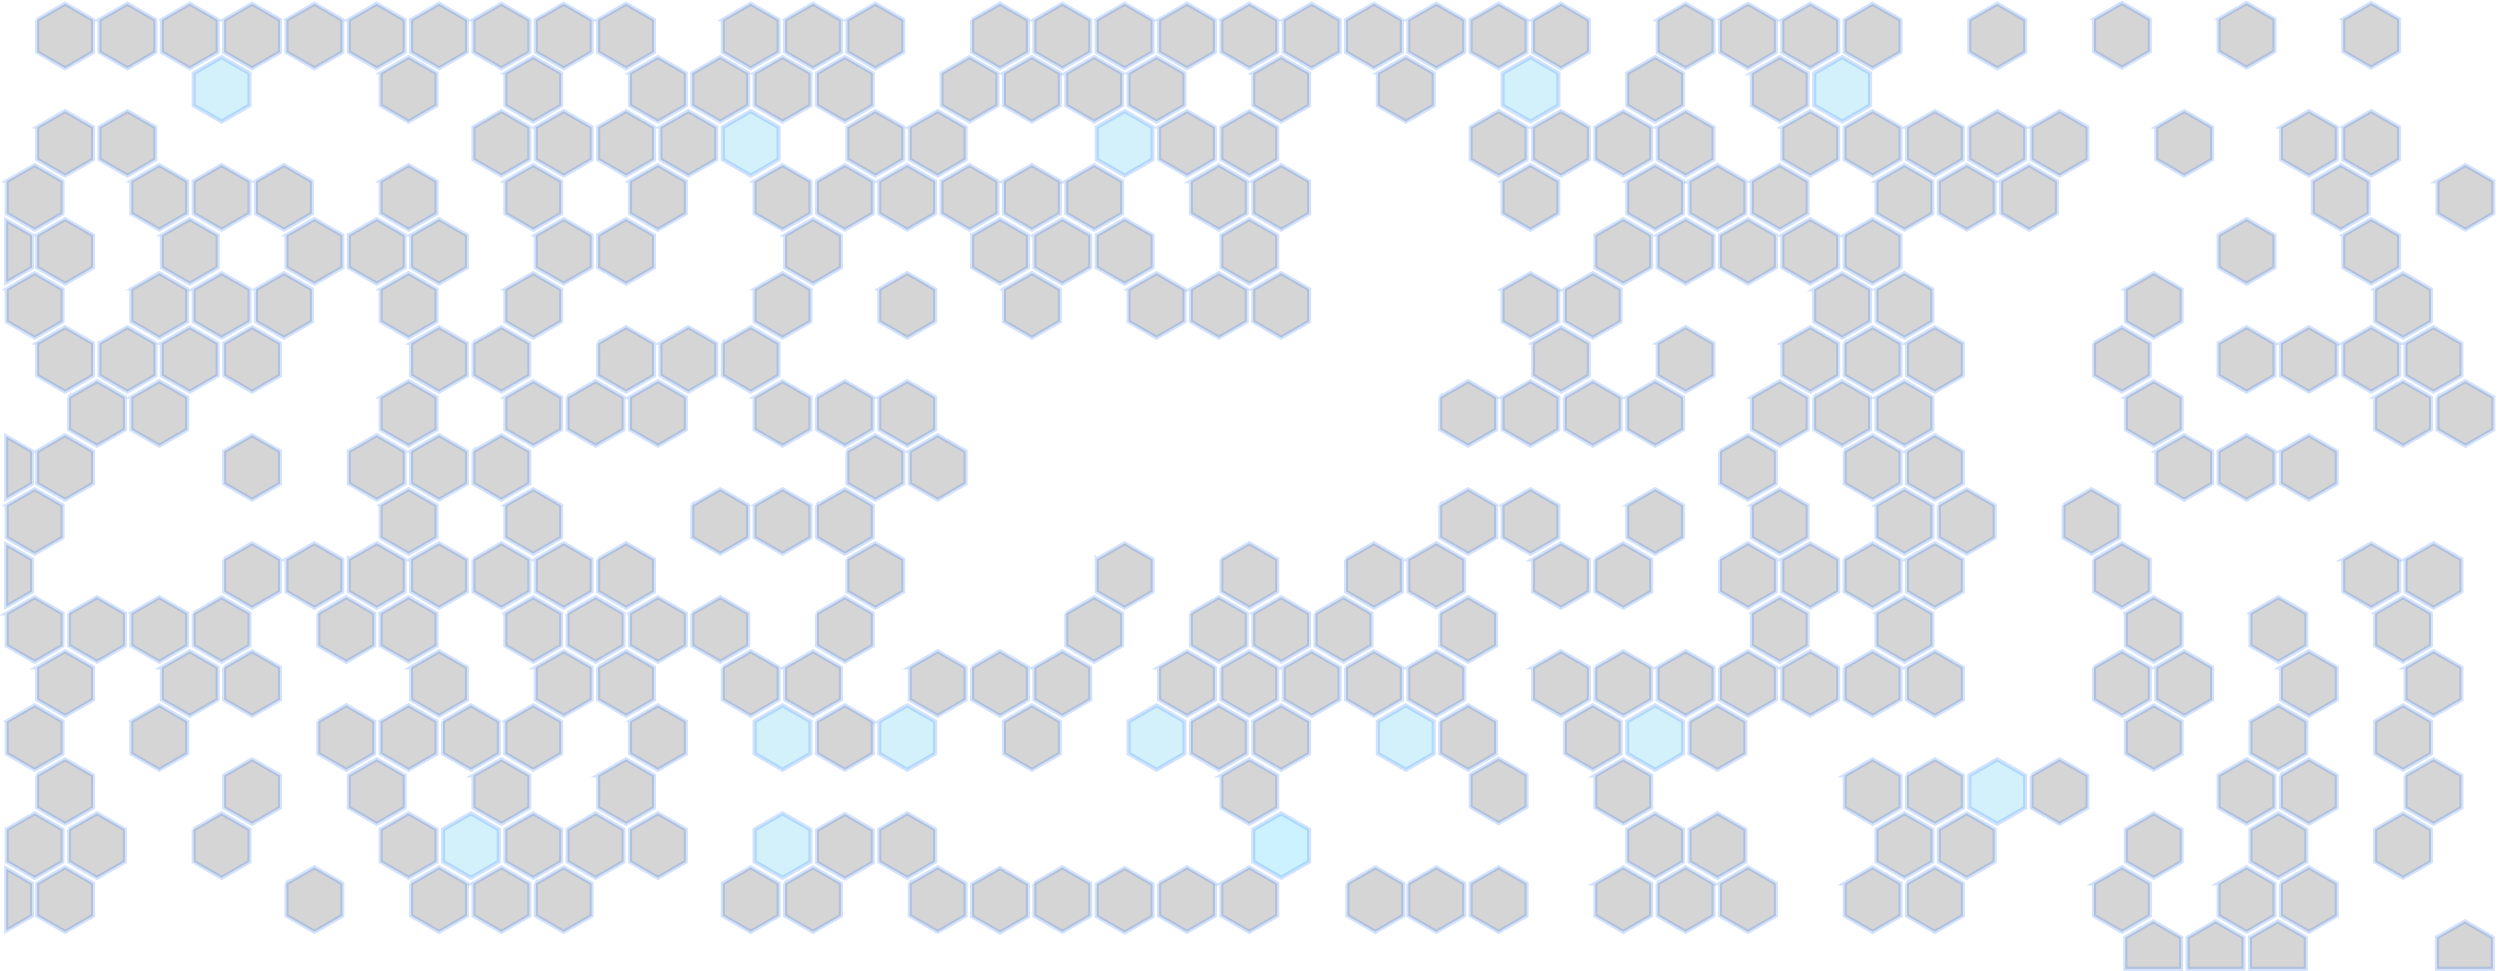 <svg width="1805" height="701" fill="none" xmlns="http://www.w3.org/2000/svg"><path opacity=".2" d="M1534.5 676.866l20.15-11.634 20.15 11.634V699.5h-40.3v-22.634zm45 0l20.15-11.634 20.15 11.634V699.5h-40.3v-22.634zm45 0l20.15-11.634 20.15 11.634V699.5h-40.3v-22.634zm135 0l20.15-11.634 20.15 11.634V699.5h-40.3v-22.634zm-1754.65-78L25 587.232l20.15 11.634v23.268L25 633.768 4.85 622.134v-23.268zm269.999 0L295 587.232l20.151 11.634v23.268L295 633.768l-20.151-11.634v-23.268zm90 0L385 587.232l20.151 11.634v23.268L385 633.768l-20.151-11.634v-23.268zm90 0L475 587.232l20.151 11.634v23.268L475 633.768l-20.151-11.634v-23.268z" fill="#2E2E2E" stroke="#2575FC" stroke-width="3"/><path opacity=".2" d="M544.849 598.866L565 587.232l20.151 11.634v23.268L565 633.768l-20.151-11.634v-23.268z" fill="#24BAED" stroke="#2575FC" stroke-width="3"/><path opacity=".2" d="M634.849 598.866L655 587.232l20.151 11.634v23.268L655 633.768l-20.151-11.634v-23.268zm67 39.5L722 626.732l20.151 11.634v23.268L722 673.268l-20.151-11.634v-23.268z" fill="#2E2E2E" stroke="#2575FC" stroke-width="3"/><path opacity=".2" d="M904.849 598.866L925 587.232l20.151 11.634v23.268L925 633.768l-20.151-11.634v-23.268z" fill="#04BEFE" stroke="#2575FC" stroke-width="3"/><path opacity=".2" d="M1174.85 598.866l20.15-11.634 20.15 11.634v23.268L1195 633.768l-20.15-11.634v-23.268zm180 0l20.15-11.634 20.15 11.634v23.268L1375 633.768l-20.15-11.634v-23.268zm180 0l20.15-11.634 20.15 11.634v23.268L1555 633.768l-20.15-11.634v-23.268zm90 0l20.15-11.634 20.15 11.634v23.268L1645 633.768l-20.15-11.634v-23.268zm90 0l20.15-11.634 20.15 11.634v23.268L1735 633.768l-20.15-11.634v-23.268zm-1710-78L25 509.232l20.15 11.634v23.268L25 555.768 4.85 544.134v-23.268zm90 0L115 509.232l20.151 11.634v23.268L115 555.768l-20.15-11.634v-23.268zm179.999 0L295 509.232l20.151 11.634v23.268L295 555.768l-20.151-11.634v-23.268zm90 0L385 509.232l20.151 11.634v23.268L385 555.768l-20.151-11.634v-23.268zm90 0L475 509.232l20.151 11.634v23.268L475 555.768l-20.151-11.634v-23.268z" fill="#2E2E2E" stroke="#2575FC" stroke-width="3"/><path opacity=".2" d="M544.849 520.866L565 509.232l20.151 11.634v23.268L565 555.768l-20.151-11.634v-23.268zm90 0L655 509.232l20.151 11.634v23.268L655 555.768l-20.151-11.634v-23.268z" fill="#24BAED" stroke="#2575FC" stroke-width="3"/><path opacity=".2" d="M724.849 520.866L745 509.232l20.151 11.634v23.268L745 555.768l-20.151-11.634v-23.268z" fill="#2E2E2E" stroke="#2575FC" stroke-width="3"/><path opacity=".2" d="M814.849 520.866L835 509.232l20.151 11.634v23.268L835 555.768l-20.151-11.634v-23.268z" fill="#24BAED" stroke="#2575FC" stroke-width="3"/><path opacity=".2" d="M904.849 520.866L925 509.232l20.151 11.634v23.268L925 555.768l-20.151-11.634v-23.268z" fill="#2E2E2E" stroke="#2575FC" stroke-width="3"/><path opacity=".2" d="M994.849 520.866L1015 509.232l20.15 11.634v23.268L1015 555.768l-20.151-11.634v-23.268zm180.001 0l20.15-11.634 20.15 11.634v23.268L1195 555.768l-20.15-11.634v-23.268z" fill="#24BAED" stroke="#2575FC" stroke-width="3"/><path opacity=".2" d="M1534.85 520.866l20.15-11.634 20.15 11.634v23.268L1555 555.768l-20.15-11.634v-23.268zm90 0l20.15-11.634 20.15 11.634v23.268L1645 555.768l-20.15-11.634v-23.268zm90 0l20.15-11.634 20.15 11.634v23.268L1735 555.768l-20.15-11.634v-23.268zm-1710-78L25 431.232l20.15 11.634v23.268L25 477.768 4.85 466.134v-23.268zm90 0L115 431.232l20.151 11.634v23.268L115 477.768l-20.15-11.634v-23.268zm179.999 0L295 431.232l20.151 11.634v23.268L295 477.768l-20.151-11.634v-23.268zm90 0L385 431.232l20.151 11.634v23.268L385 477.768l-20.151-11.634v-23.268zm90 0L475 431.232l20.151 11.634v23.268L475 477.768l-20.151-11.634v-23.268zm450 0L925 431.232l20.151 11.634v23.268L925 477.768l-20.151-11.634v-23.268zm360.001 0l20.15-11.634 20.15 11.634v23.268L1285 477.768l-20.15-11.634v-23.268zm90 0l20.15-11.634 20.15 11.634v23.268L1375 477.768l-20.15-11.634v-23.268zm180 0l20.15-11.634 20.15 11.634v23.268L1555 477.768l-20.15-11.634v-23.268zm90 0l20.15-11.634 20.15 11.634v23.268L1645 477.768l-20.15-11.634v-23.268zm90 0l20.15-11.634 20.15 11.634v23.268L1735 477.768l-20.15-11.634v-23.268zm-1710-78L25 353.232l20.15 11.634v23.268L25 399.768 4.85 388.134v-23.268zm269.999 0L295 353.232l20.151 11.634v23.268L295 399.768l-20.151-11.634v-23.268zm90 0L385 353.232l20.151 11.634v23.268L385 399.768l-20.151-11.634v-23.268zm180 0L565 353.232l20.151 11.634v23.268L565 399.768l-20.151-11.634v-23.268zm540.001 0l20.15-11.634 20.15 11.634v23.268L1105 399.768l-20.15-11.634v-23.268zm90 0l20.15-11.634 20.15 11.634v23.268L1195 399.768l-20.15-11.634v-23.268zm90 0l20.15-11.634 20.15 11.634v23.268L1285 399.768l-20.15-11.634v-23.268zm90 0l20.15-11.634 20.15 11.634v23.268L1375 399.768l-20.15-11.634v-23.268zm-1260-78L115 275.232l20.151 11.634v23.268L115 321.768l-20.15-11.634v-23.268zm179.999 0L295 275.232l20.151 11.634v23.268L295 321.768l-20.151-11.634v-23.268zm90 0L385 275.232l20.151 11.634v23.268L385 321.768l-20.151-11.634v-23.268zm90 0L475 275.232l20.151 11.634v23.268L475 321.768l-20.151-11.634v-23.268zm90 0L565 275.232l20.151 11.634v23.268L565 321.768l-20.151-11.634v-23.268zm90 0L655 275.232l20.151 11.634v23.268L655 321.768l-20.151-11.634v-23.268zm450.001 0l20.15-11.634 20.15 11.634v23.268L1105 321.768l-20.15-11.634v-23.268zm90 0l20.15-11.634 20.15 11.634v23.268L1195 321.768l-20.15-11.634v-23.268zm90 0l20.15-11.634 20.15 11.634v23.268L1285 321.768l-20.15-11.634v-23.268zm90 0l20.15-11.634 20.15 11.634v23.268L1375 321.768l-20.15-11.634v-23.268zm180 0l20.15-11.634 20.15 11.634v23.268L1555 321.768l-20.15-11.634v-23.268zm180 0l20.15-11.634 20.15 11.634v23.268L1735 321.768l-20.15-11.634v-23.268zm-1710-78L25 197.232l20.15 11.634v23.268L25 243.768 4.85 232.134v-23.268zm90 0L115 197.232l20.151 11.634v23.268L115 243.768l-20.15-11.634v-23.268zm89.999 0L205 197.232l20.151 11.634v23.268L205 243.768l-20.151-11.634v-23.268zm90 0L295 197.232l20.151 11.634v23.268L295 243.768l-20.151-11.634v-23.268zm90 0L385 197.232l20.151 11.634v23.268L385 243.768l-20.151-11.634v-23.268zm180 0L565 197.232l20.151 11.634v23.268L565 243.768l-20.151-11.634v-23.268zm90 0L655 197.232l20.151 11.634v23.268L655 243.768l-20.151-11.634v-23.268zm90 0L745 197.232l20.151 11.634v23.268L745 243.768l-20.151-11.634v-23.268zm90 0L835 197.232l20.151 11.634v23.268L835 243.768l-20.151-11.634v-23.268zm90 0L925 197.232l20.151 11.634v23.268L925 243.768l-20.151-11.634v-23.268zm180.001 0l20.15-11.634 20.15 11.634v23.268L1105 243.768l-20.15-11.634v-23.268zm270 0l20.15-11.634 20.15 11.634v23.268L1375 243.768l-20.15-11.634v-23.268zm180 0l20.15-11.634 20.15 11.634v23.268L1555 243.768l-20.15-11.634v-23.268zm180 0l20.15-11.634 20.15 11.634v23.268L1735 243.768l-20.15-11.634v-23.268zm-1710-78L25 119.232l20.15 11.634v23.268L25 165.768 4.85 154.134v-23.268zm90 0L115 119.232l20.151 11.634v23.268L115 165.768l-20.15-11.634v-23.268zm89.999 0L205 119.232l20.151 11.634v23.268L205 165.768l-20.151-11.634v-23.268zm90 0L295 119.232l20.151 11.634v23.268L295 165.768l-20.151-11.634v-23.268zm90 0L385 119.232l20.151 11.634v23.268L385 165.768l-20.151-11.634v-23.268zm90 0L475 119.232l20.151 11.634v23.268L475 165.768l-20.151-11.634v-23.268zm90 0L565 119.232l20.151 11.634v23.268L565 165.768l-20.151-11.634v-23.268zm90 0L655 119.232l20.151 11.634v23.268L655 165.768l-20.151-11.634v-23.268zm90 0L745 119.232l20.151 11.634v23.268L745 165.768l-20.151-11.634v-23.268zm180 0L925 119.232l20.151 11.634v23.268L925 165.768l-20.151-11.634v-23.268zm180.001 0l20.15-11.634 20.15 11.634v23.268L1105 165.768l-20.15-11.634v-23.268zm90 0l20.15-11.634 20.15 11.634v23.268L1195 165.768l-20.15-11.634v-23.268zm90 0l20.15-11.634 20.15 11.634v23.268L1285 165.768l-20.15-11.634v-23.268zm90 0l20.15-11.634 20.15 11.634v23.268L1375 165.768l-20.15-11.634v-23.268zm90 0l20.15-11.634 20.15 11.634v23.268L1465 165.768l-20.15-11.634v-23.268zm-1170.001-78L295 41.232l20.151 11.634v23.268L295 87.768l-20.151-11.634V52.866zm90 0L385 41.232l20.151 11.634v23.268L385 87.768l-20.151-11.634V52.866zm90 0L475 41.232l20.151 11.634v23.268L475 87.768l-20.151-11.634V52.866zm90 0L565 41.232l20.151 11.634v23.268L565 87.768l-20.151-11.634V52.866zm180 0L745 41.232l20.151 11.634v23.268L745 87.768l-20.151-11.634V52.866zm90 0L835 41.232l20.151 11.634v23.268L835 87.768l-20.151-11.634V52.866zm90 0L925 41.232l20.151 11.634v23.268L925 87.768l-20.151-11.634V52.866zm90 0L1015 41.232l20.15 11.634v23.268L1015 87.768l-20.151-11.634V52.866z" fill="#2E2E2E" stroke="#2575FC" stroke-width="3"/><path opacity=".2" d="M1084.85 52.866L1105 41.232l20.15 11.634v23.268L1105 87.768l-20.15-11.634V52.866z" fill="#24BAED" stroke="#2575FC" stroke-width="3"/><path opacity=".2" d="M1174.85 52.866L1195 41.232l20.15 11.634v23.268L1195 87.768l-20.15-11.634V52.866zm90 0L1285 41.232l20.15 11.634v23.268L1285 87.768l-20.15-11.634V52.866zm-1238 585L47 626.232l20.15 11.634v23.268L47 672.768l-20.15-11.634v-23.268zm314.999 0L362 626.232l20.151 11.634v23.268L362 672.768l-20.151-11.634v-23.268zm180 0L542 626.232l20.151 11.634v23.268L542 672.768l-20.151-11.634v-23.268zm360 0L902 626.232l20.151 11.634v23.268L902 672.768l-20.151-11.634v-23.268zm180.001 0l20.15-11.634 20.15 11.634v23.268L1082 672.768l-20.15-11.634v-23.268zm0-78.5l20.15-11.634 20.15 11.634v23.268L1082 594.268l-20.15-11.634v-23.268zm90 78.5l20.15-11.634 20.15 11.634v23.268L1172 672.768l-20.15-11.634v-23.268zm90 0l20.15-11.634 20.15 11.634v23.268L1262 672.768l-20.15-11.634v-23.268zm90 0l20.15-11.634 20.15 11.634v23.268L1352 672.768l-20.15-11.634v-23.268zm180 0l20.15-11.634 20.15 11.634v23.268L1532 672.768l-20.15-11.634v-23.268zm90 0l20.15-11.634 20.15 11.634v23.268L1622 672.768l-20.15-11.634v-23.268zm90-234l20.15-11.634 20.15 11.634v23.268L1712 438.768l-20.15-11.634v-23.268zm0-156l20.15-11.634 20.15 11.634v23.268L1712 282.768l-20.15-11.634v-23.268zm0-78l20.15-11.634 20.15 11.634v23.268L1712 204.768l-20.15-11.634v-23.268zm0-78L1712 80.232l20.15 11.634v23.268L1712 126.768l-20.15-11.634V91.866zm0-78L1712 2.232l20.15 11.634v23.268L1712 48.768l-20.15-11.634V13.866zm-90 0L1622 2.232l20.15 11.634v23.268L1622 48.768l-20.15-11.634V13.866zm-90 0L1532 2.232l20.15 11.634v23.268L1532 48.768l-20.15-11.634V13.866zm-945.001.5L587 2.732l20.151 11.634v23.268L587 49.268l-20.151-11.634V14.366zm675.001 0L1262 2.732l20.15 11.634v23.268L1262 49.268l-20.15-11.634V14.366zm-855.001 0L407 2.732l20.151 11.634v23.268L407 49.268l-20.151-11.634V14.366zm675.001 0L1082 2.732l20.15 11.634v23.268L1082 49.268l-20.15-11.634V14.366zm-765.001 0L317 2.732l20.151 11.634v23.268L317 49.268l-20.151-11.634V14.366zm675 0L992 2.732l20.15 11.634v23.268L992 49.268l-20.151-11.634V14.366zm-765 0L227 2.732l20.151 11.634v23.268L227 49.268l-20.151-11.634V14.366zm675 0L902 2.732l20.151 11.634v23.268L902 49.268l-20.151-11.634V14.366zm-765 0L137 2.732l20.151 11.634v23.268L137 49.268l-20.151-11.634V14.366zm675 0L812 2.732l20.151 11.634v23.268L812 49.268l-20.151-11.634V14.366zM71.85 91.866L92 80.232l20.151 11.634v23.268L92 126.768l-20.15-11.634V91.866zm0 156L92 236.232l20.151 11.634v23.268L92 282.768l-20.15-11.634v-23.268zm89.999 312L182 548.232l20.151 11.634v23.268L182 594.768l-20.151-11.634v-23.268zm90 0L272 548.232l20.151 11.634v23.268L272 594.768l-20.151-11.634v-23.268zm90 0L362 548.232l20.151 11.634v23.268L362 594.768l-20.151-11.634v-23.268zm90 0L452 548.232l20.151 11.634v23.268L452 594.768l-20.151-11.634v-23.268zm450 0L902 548.232l20.151 11.634v23.268L902 594.768l-20.151-11.634v-23.268zm270.001 0l20.15-11.634 20.15 11.634v23.268L1172 594.768l-20.15-11.634v-23.268zm180 0l20.15-11.634 20.15 11.634v23.268L1352 594.768l-20.15-11.634v-23.268z" fill="#2E2E2E" stroke="#2575FC" stroke-width="3"/><path opacity=".2" d="M1421.85 559.866l20.15-11.634 20.15 11.634v23.268L1442 594.768l-20.15-11.634v-23.268z" fill="#24BAED" stroke="#2575FC" stroke-width="3"/><path opacity=".2" d="M1601.85 559.866l20.15-11.634 20.15 11.634v23.268L1622 594.768l-20.15-11.634v-23.268zm0-234l20.15-11.634 20.15 11.634v23.268L1622 360.768l-20.15-11.634v-23.268zm0-78l20.15-11.634 20.15 11.634v23.268L1622 282.768l-20.15-11.634v-23.268zm0-78l20.15-11.634 20.15 11.634v23.268L1622 204.768l-20.15-11.634v-23.268zm-180-78L1442 80.232l20.15 11.634v23.268L1442 126.768l-20.15-11.634V91.866zm-90-77.5L1352 2.732l20.15 11.634v23.268L1352 49.268l-20.15-11.634V14.366zm90 0L1442 2.732l20.15 11.634v23.268L1442 49.268l-20.15-11.634V14.366zm-90 77.5L1352 80.232l20.15 11.634v23.268L1352 126.768l-20.15-11.634V91.866zm-180 0L1172 80.232l20.15 11.634v23.268L1172 126.768l-20.15-11.634V91.866zm-90 0L1082 80.232l20.15 11.634v23.268L1082 126.768l-20.15-11.634V91.866zm-180.001 0L902 80.232l20.151 11.634v23.268L902 126.768l-20.151-11.634V91.866z" fill="#2E2E2E" stroke="#2575FC" stroke-width="3"/><path opacity=".2" d="M791.849 91.866L812 80.232l20.151 11.634v23.268L812 126.768l-20.151-11.634V91.866z" fill="#24BAED" stroke="#2575FC" stroke-width="3"/><path opacity=".2" d="M611.849 91.866L632 80.232l20.151 11.634v23.268L632 126.768l-20.151-11.634V91.866z" fill="#2E2E2E" stroke="#2575FC" stroke-width="3"/><path opacity=".2" d="M521.849 91.866L542 80.232l20.151 11.634v23.268L542 126.768l-20.151-11.634V91.866z" fill="#24BAED" stroke="#2575FC" stroke-width="3"/><path opacity=".2" d="M431.849 91.866L452 80.232l20.151 11.634v23.268L452 126.768l-20.151-11.634V91.866zm-90 0L362 80.232l20.151 11.634v23.268L362 126.768l-20.151-11.634V91.866zm-180 156L182 236.232l20.151 11.634v23.268L182 282.768l-20.151-11.634v-23.268zm0 78L182 314.232l20.151 11.634v23.268L182 360.768l-20.151-11.634v-23.268zm0 78L182 392.232l20.151 11.634v23.268L182 438.768l-20.151-11.634v-23.268zm0 78L182 470.232l20.151 11.634v23.268L182 516.768l-20.151-11.634v-23.268zm270 0L452 470.232l20.151 11.634v23.268L452 516.768l-20.151-11.634v-23.268zm90 0L542 470.232l20.151 11.634v23.268L542 516.768l-20.151-11.634v-23.268zm180 0L722 470.232l20.151 11.634v23.268L722 516.768l-20.151-11.634v-23.268zm180 0L902 470.232l20.151 11.634v23.268L902 516.768l-20.151-11.634v-23.268zm90 0L992 470.232l20.15 11.634v23.268L992 516.768l-20.151-11.634v-23.268zm180.001 0l20.15-11.634 20.15 11.634v23.268L1172 516.768l-20.15-11.634v-23.268zm90 0l20.15-11.634 20.15 11.634v23.268L1262 516.768l-20.15-11.634v-23.268zm90 0l20.15-11.634 20.15 11.634v23.268L1352 516.768l-20.15-11.634v-23.268zm180 0l20.15-11.634 20.15 11.634v23.268L1532 516.768l-20.15-11.634v-23.268zm0-78l20.15-11.634 20.15 11.634v23.268L1532 438.768l-20.15-11.634v-23.268zm0-156l20.15-11.634 20.15 11.634v23.268L1532 282.768l-20.15-11.634v-23.268zm-180-78l20.15-11.634 20.15 11.634v23.268L1352 204.768l-20.15-11.634v-23.268zm-90 0l20.15-11.634 20.15 11.634v23.268L1262 204.768l-20.15-11.634v-23.268zm-90 0l20.15-11.634 20.15 11.634v23.268L1172 204.768l-20.15-11.634v-23.268zm-270.001 0L902 158.232l20.151 11.634v23.268L902 204.768l-20.151-11.634v-23.268zm-90 0L812 158.232l20.151 11.634v23.268L812 204.768l-20.151-11.634v-23.268zm-90 0L722 158.232l20.151 11.634v23.268L722 204.768l-20.151-11.634v-23.268zm-270 0L452 158.232l20.151 11.634v23.268L452 204.768l-20.151-11.634v-23.268zm-180 0L272 158.232l20.151 11.634v23.268L272 204.768l-20.151-11.634v-23.268zm0 156L272 314.232l20.151 11.634v23.268L272 360.768l-20.151-11.634v-23.268zm0 78L272 392.232l20.151 11.634v23.268L272 438.768l-20.151-11.634v-23.268zm90 0L362 392.232l20.151 11.634v23.268L362 438.768l-20.151-11.634v-23.268zm90 0L452 392.232l20.151 11.634v23.268L452 438.768l-20.151-11.634v-23.268zm180 0L632 392.232l20.151 11.634v23.268L632 438.768l-20.151-11.634v-23.268zm180 0L812 392.232l20.151 11.634v23.268L812 438.768l-20.151-11.634v-23.268zm90 0L902 392.232l20.151 11.634v23.268L902 438.768l-20.151-11.634v-23.268zm90 0L992 392.232l20.15 11.634v23.268L992 438.768l-20.151-11.634v-23.268zm180.001 0l20.15-11.634 20.15 11.634v23.268L1172 438.768l-20.15-11.634v-23.268zm90 0l20.15-11.634 20.15 11.634v23.268L1262 438.768l-20.15-11.634v-23.268zm90 0l20.15-11.634 20.15 11.634v23.268L1352 438.768l-20.15-11.634v-23.268zm0-156l20.15-11.634 20.15 11.634v23.268L1352 282.768l-20.15-11.634v-23.268zm-810.001 0L542 236.232l20.151 11.634v23.268L542 282.768l-20.151-11.634v-23.268zm-90 0L452 236.232l20.151 11.634v23.268L452 282.768l-20.151-11.634v-23.268zm-90 0L362 236.232l20.151 11.634v23.268L362 282.768l-20.151-11.634v-23.268zm0 78L362 314.232l20.151 11.634v23.268L362 360.768l-20.151-11.634v-23.268zm270 0L632 314.232l20.151 11.634v23.268L632 360.768l-20.151-11.634v-23.268zm630.001 0l20.15-11.634 20.15 11.634v23.268L1262 360.768l-20.15-11.634v-23.268zm90 0l20.15-11.634 20.15 11.634v23.268L1352 360.768l-20.15-11.634v-23.268zm-1125.001 312L227 626.232l20.151 11.634v23.268L227 672.768l-20.151-11.634v-23.268zm90 0L317 626.232l20.151 11.634v23.268L317 672.768l-20.151-11.634v-23.268zm90 0L407 626.232l20.151 11.634v23.268L407 672.768l-20.151-11.634v-23.268zm180 0L587 626.232l20.151 11.634v23.268L587 672.768l-20.151-11.634v-23.268zm90 0L677 626.232l20.151 11.634v23.268L677 672.768l-20.151-11.634v-23.268zm90 0L767 626.232l20.151 11.634v23.268L767 672.768l-20.151-11.634v-23.268zm90 0L857 626.232l20.151 11.634v23.268L857 672.768l-20.151-11.634v-23.268zm136 0L993 626.232l20.15 11.634v23.268L993 672.768l-20.151-11.634v-23.268zm44.001 0l20.15-11.634 20.15 11.634v23.268L1037 672.768l-20.15-11.634v-23.268zm180 0l20.15-11.634 20.15 11.634v23.268L1217 672.768l-20.15-11.634v-23.268zm180 0l20.15-11.634 20.15 11.634v23.268L1397 672.768l-20.15-11.634v-23.268zm270 0l20.15-11.634 20.15 11.634v23.268L1667 672.768l-20.15-11.634v-23.268zm-1620-78L47 548.232l20.15 11.634v23.268L47 594.768l-20.15-11.634v-23.268zm1350 0l20.15-11.634 20.15 11.634v23.268L1397 594.768l-20.15-11.634v-23.268zm90 0l20.15-11.634 20.15 11.634v23.268L1487 594.768l-20.15-11.634v-23.268zm180 0l20.15-11.634 20.15 11.634v23.268L1667 594.768l-20.15-11.634v-23.268zm90 0l20.15-11.634 20.15 11.634v23.268L1757 594.768l-20.15-11.634v-23.268zm-1710-78L47 470.232l20.15 11.634v23.268L47 516.768l-20.15-11.634v-23.268zm89.999 0L137 470.232l20.151 11.634v23.268L137 516.768l-20.151-11.634v-23.268zm180 0L317 470.232l20.151 11.634v23.268L317 516.768l-20.151-11.634v-23.268zm90 0L407 470.232l20.151 11.634v23.268L407 516.768l-20.151-11.634v-23.268zm180 0L587 470.232l20.151 11.634v23.268L587 516.768l-20.151-11.634v-23.268zm90 0L677 470.232l20.151 11.634v23.268L677 516.768l-20.151-11.634v-23.268zm90 0L767 470.232l20.151 11.634v23.268L767 516.768l-20.151-11.634v-23.268zm90 0L857 470.232l20.151 11.634v23.268L857 516.768l-20.151-11.634v-23.268zm90 0L947 470.232l20.151 11.634v23.268L947 516.768l-20.151-11.634v-23.268zm90.001 0l20.15-11.634 20.15 11.634v23.268L1037 516.768l-20.15-11.634v-23.268zm90 0l20.15-11.634 20.15 11.634v23.268L1127 516.768l-20.15-11.634v-23.268zm90 0l20.15-11.634 20.15 11.634v23.268L1217 516.768l-20.15-11.634v-23.268zm90 0l20.15-11.634 20.15 11.634v23.268L1307 516.768l-20.15-11.634v-23.268zm90 0l20.15-11.634 20.15 11.634v23.268L1397 516.768l-20.15-11.634v-23.268zm180 0l20.15-11.634 20.15 11.634v23.268L1577 516.768l-20.15-11.634v-23.268zm90 0l20.15-11.634 20.15 11.634v23.268L1667 516.768l-20.15-11.634v-23.268zm90 0l20.15-11.634 20.15 11.634v23.268L1757 516.768l-20.15-11.634v-23.268zm-1530.001-78L227 392.232l20.151 11.634v23.268L227 438.768l-20.151-11.634v-23.268zm90 0L317 392.232l20.151 11.634v23.268L317 438.768l-20.151-11.634v-23.268zm90 0L407 392.232l20.151 11.634v23.268L407 438.768l-20.151-11.634v-23.268zm630.001 0l20.15-11.634 20.15 11.634v23.268L1037 438.768l-20.15-11.634v-23.268zm90 0l20.15-11.634 20.15 11.634v23.268L1127 438.768l-20.15-11.634v-23.268zm180 0l20.15-11.634 20.15 11.634v23.268L1307 438.768l-20.15-11.634v-23.268zm90 0l20.15-11.634 20.15 11.634v23.268L1397 438.768l-20.15-11.634v-23.268zm360 0l20.15-11.634 20.15 11.634v23.268L1757 438.768l-20.15-11.634v-23.268zm-1710-78L47 314.232l20.15 11.634v23.268L47 360.768l-20.15-11.634v-23.268zm269.999 0L317 314.232l20.151 11.634v23.268L317 360.768l-20.151-11.634v-23.268zm360 0L677 314.232l20.151 11.634v23.268L677 360.768l-20.151-11.634v-23.268zm720.001 0l20.15-11.634 20.15 11.634v23.268L1397 360.768l-20.15-11.634v-23.268zm180 0l20.15-11.634 20.15 11.634v23.268L1577 360.768l-20.15-11.634v-23.268zm90 0l20.15-11.634 20.15 11.634v23.268L1667 360.768l-20.15-11.634v-23.268zm-1620-78L47 236.232l20.15 11.634v23.268L47 282.768l-20.15-11.634v-23.268zm89.999 0L137 236.232l20.151 11.634v23.268L137 282.768l-20.151-11.634v-23.268zm180 0L317 236.232l20.151 11.634v23.268L317 282.768l-20.151-11.634v-23.268zm180 0L497 236.232l20.151 11.634v23.268L497 282.768l-20.151-11.634v-23.268zm630.001 0l20.15-11.634 20.15 11.634v23.268L1127 282.768l-20.15-11.634v-23.268zm90 0l20.15-11.634 20.15 11.634v23.268L1217 282.768l-20.15-11.634v-23.268zm90 0l20.15-11.634 20.15 11.634v23.268L1307 282.768l-20.15-11.634v-23.268zm90 0l20.15-11.634 20.15 11.634v23.268L1397 282.768l-20.15-11.634v-23.268zm270 0l20.15-11.634 20.15 11.634v23.268L1667 282.768l-20.15-11.634v-23.268zm90 0l20.15-11.634 20.15 11.634v23.268L1757 282.768l-20.15-11.634v-23.268zm-1710-78L47 158.232l20.15 11.634v23.268L47 204.768l-20.15-11.634v-23.268zm89.999 0L137 158.232l20.151 11.634v23.268L137 204.768l-20.151-11.634v-23.268zm90 0L227 158.232l20.151 11.634v23.268L227 204.768l-20.151-11.634v-23.268zm90 0L317 158.232l20.151 11.634v23.268L317 204.768l-20.151-11.634v-23.268zm90 0L407 158.232l20.151 11.634v23.268L407 204.768l-20.151-11.634v-23.268zm180 0L587 158.232l20.151 11.634v23.268L587 204.768l-20.151-11.634v-23.268zm180 0L767 158.232l20.151 11.634v23.268L767 204.768l-20.151-11.634v-23.268zm450.001 0l20.15-11.634 20.15 11.634v23.268L1217 204.768l-20.15-11.634v-23.268zm90 0l20.15-11.634 20.15 11.634v23.268L1307 204.768l-20.15-11.634v-23.268zm-1260-78L47 80.232l20.15 11.634v23.268L47 126.768l-20.15-11.634V91.866zm359.999 0L407 80.232l20.151 11.634v23.268L407 126.768l-20.151-11.634V91.866zm90 0L497 80.232l20.151 11.634v23.268L497 126.768l-20.151-11.634V91.866zm180 0L677 80.232l20.151 11.634v23.268L677 126.768l-20.151-11.634V91.866zm180 0L857 80.232l20.151 11.634v23.268L857 126.768l-20.151-11.634V91.866zm270.001 0L1127 80.232l20.15 11.634v23.268L1127 126.768l-20.15-11.634V91.866zm90 0L1217 80.232l20.15 11.634v23.268L1217 126.768l-20.15-11.634V91.866zm90 0L1307 80.232l20.15 11.634v23.268L1307 126.768l-20.15-11.634V91.866zm90 0L1397 80.232l20.15 11.634v23.268L1397 126.768l-20.15-11.634V91.866zm90 0L1487 80.232l20.15 11.634v23.268L1487 126.768l-20.15-11.634V91.866zm90 0L1577 80.232l20.15 11.634v23.268L1577 126.768l-20.15-11.634V91.866zm90 0L1667 80.232l20.15 11.634v23.268L1667 126.768l-20.15-11.634V91.866zm-1575-77.5L92 2.732l20.151 11.634v23.268L92 49.268 71.85 37.634V14.366zm674.999 0L767 2.732l20.151 11.634v23.268L767 49.268l-20.151-11.634V14.366zm-585 0L182 2.732l20.151 11.634v23.268L182 49.268l-20.151-11.634V14.366zm675 0L857 2.732l20.151 11.634v23.268L857 49.268l-20.151-11.634V14.366zm-585 0L272 2.732l20.151 11.634v23.268L272 49.268l-20.151-11.634V14.366zm675 0L947 2.732l20.151 11.634v23.268L947 49.268l-20.151-11.634V14.366zm-585 0L362 2.732l20.151 11.634v23.268L362 49.268l-20.151-11.634V14.366zm675.001 0L1037 2.732l20.15 11.634v23.268L1037 49.268l-20.15-11.634V14.366zm-585.001 0L452 2.732l20.151 11.634v23.268L452 49.268l-20.151-11.634V14.366zm675.001 0L1127 2.732l20.15 11.634v23.268L1127 49.268l-20.15-11.634V14.366zm-585.001 0L542 2.732l20.151 11.634v23.268L542 49.268l-20.151-11.634V14.366zm675.001 0L1217 2.732l20.15 11.634v23.268L1217 49.268l-20.15-11.634V14.366zm-585.001 0L632 2.732l20.151 11.634v23.268L632 49.268l-20.151-11.634V14.366zm675.001 0L1307 2.732l20.15 11.634v23.268L1307 49.268l-20.15-11.634V14.366zm-1263.7 623.5L4.5 627.098v44.804l18.65-10.768v-23.268zm0-234L4.5 393.098v44.804l18.65-10.768v-23.268zm0-78L4.5 315.098v44.804l18.65-10.768v-23.268zm0-156L4.5 159.098v44.804l18.65-10.768v-23.268z" fill="#2E2E2E" stroke="#2575FC" stroke-width="3"/><path opacity=".2" d="M139.849 52.866L160 41.232l20.151 11.634v23.268L160 87.768l-20.151-11.634V52.866z" fill="#24BAED" stroke="#2575FC" stroke-width="3"/><path opacity=".2" d="M499.849 52.866L520 41.232l20.151 11.634v23.268L520 87.768l-20.151-11.634V52.866zm90 0L610 41.232l20.151 11.634v23.268L610 87.768l-20.151-11.634V52.866zm90 0L700 41.232l20.151 11.634v23.268L700 87.768l-20.151-11.634V52.866zm90 0L790 41.232l20.151 11.634v23.268L790 87.768l-20.151-11.634V52.866z" fill="#2E2E2E" stroke="#2575FC" stroke-width="3"/><path opacity=".2" d="M1309.85 52.866L1330 41.232l20.15 11.634v23.268L1330 87.768l-20.15-11.634V52.866z" fill="#24BAED" stroke="#2575FC" stroke-width="3"/><path opacity=".2" d="M139.849 130.866L160 119.232l20.151 11.634v23.268L160 165.768l-20.151-11.634v-23.268zm450 0L610 119.232l20.151 11.634v23.268L610 165.768l-20.151-11.634v-23.268zm90 0L700 119.232l20.151 11.634v23.268L700 165.768l-20.151-11.634v-23.268zm90 0L790 119.232l20.151 11.634v23.268L790 165.768l-20.151-11.634v-23.268zm90 0L880 119.232l20.151 11.634v23.268L880 165.768l-20.151-11.634v-23.268zm360.001 0l20.15-11.634 20.15 11.634v23.268L1240 165.768l-20.15-11.634v-23.268zm180 0l20.15-11.634 20.15 11.634v23.268L1420 165.768l-20.15-11.634v-23.268zm270 0l20.15-11.634 20.15 11.634v23.268L1690 165.768l-20.15-11.634v-23.268zm90 0l20.15-11.634 20.15 11.634v23.268L1780 165.768l-20.15-11.634v-23.268zm-1620.001 78L160 197.232l20.151 11.634v23.268L160 243.768l-20.151-11.634v-23.268zm720 0L880 197.232l20.151 11.634v23.268L880 243.768l-20.151-11.634v-23.268zm270.001 0l20.15-11.634 20.15 11.634v23.268L1150 243.768l-20.15-11.634v-23.268zm180 0l20.15-11.634 20.15 11.634v23.268L1330 243.768l-20.15-11.634v-23.268zm-1260 78L70 275.232l20.15 11.634v23.268L70 321.768l-20.15-11.634v-23.268zm359.999 0L430 275.232l20.151 11.634v23.268L430 321.768l-20.151-11.634v-23.268zm180 0L610 275.232l20.151 11.634v23.268L610 321.768l-20.151-11.634v-23.268zm450.001 0l20.15-11.634 20.15 11.634v23.268L1060 321.768l-20.15-11.634v-23.268zm90 0l20.15-11.634 20.15 11.634v23.268L1150 321.768l-20.15-11.634v-23.268zm180 0l20.15-11.634 20.15 11.634v23.268L1330 321.768l-20.15-11.634v-23.268zm450 0l20.15-11.634 20.15 11.634v23.268L1780 321.768l-20.15-11.634v-23.268zm-1260.001 78L520 353.232l20.151 11.634v23.268L520 399.768l-20.151-11.634v-23.268zm90 0L610 353.232l20.151 11.634v23.268L610 399.768l-20.151-11.634v-23.268zm450.001 0l20.15-11.634 20.15 11.634v23.268L1060 399.768l-20.15-11.634v-23.268zm360 0l20.15-11.634 20.15 11.634v23.268L1420 399.768l-20.15-11.634v-23.268zm90 0l20.15-11.634 20.15 11.634v23.268L1510 399.768l-20.15-11.634v-23.268zm-1440 78L70 431.232l20.15 11.634v23.268L70 477.768l-20.15-11.634v-23.268zm89.999 0L160 431.232l20.151 11.634v23.268L160 477.768l-20.151-11.634v-23.268zm90 0L250 431.232l20.151 11.634v23.268L250 477.768l-20.151-11.634v-23.268zm180 0L430 431.232l20.151 11.634v23.268L430 477.768l-20.151-11.634v-23.268zm90 0L520 431.232l20.151 11.634v23.268L520 477.768l-20.151-11.634v-23.268zm90 0L610 431.232l20.151 11.634v23.268L610 477.768l-20.151-11.634v-23.268zm180 0L790 431.232l20.151 11.634v23.268L790 477.768l-20.151-11.634v-23.268zm90 0L880 431.232l20.151 11.634v23.268L880 477.768l-20.151-11.634v-23.268zm90 0L970 431.232l20.151 11.634v23.268L970 477.768l-20.151-11.634v-23.268zm90.001 0l20.15-11.634 20.15 11.634v23.268L1060 477.768l-20.15-11.634v-23.268zm-810.001 78L250 509.232l20.151 11.634v23.268L250 555.768l-20.151-11.634v-23.268zm90 0L340 509.232l20.151 11.634v23.268L340 555.768l-20.151-11.634v-23.268zm270 0L610 509.232l20.151 11.634v23.268L610 555.768l-20.151-11.634v-23.268zm270 0L880 509.232l20.151 11.634v23.268L880 555.768l-20.151-11.634v-23.268zm180.001 0l20.15-11.634 20.15 11.634v23.268L1060 555.768l-20.15-11.634v-23.268zm90 0l20.15-11.634 20.15 11.634v23.268L1150 555.768l-20.15-11.634v-23.268zm90 0l20.15-11.634 20.15 11.634v23.268L1240 555.768l-20.15-11.634v-23.268zm-1170 78L70 587.232l20.15 11.634v23.268L70 633.768l-20.15-11.634v-23.268zm-23-584.5L47 2.732l20.15 11.634v23.268L47 49.268 26.85 37.634V14.366zm674.999 0L722 2.732l20.151 11.634v23.268L722 49.268l-20.151-11.634V14.366zm-562 584.5L160 587.232l20.151 11.634v23.268L160 633.768l-20.151-11.634v-23.268z" fill="#2E2E2E" stroke="#2575FC" stroke-width="3"/><path opacity=".2" d="M319.849 598.866L340 587.232l20.151 11.634v23.268L340 633.768l-20.151-11.634v-23.268z" fill="#24BAED" stroke="#2575FC" stroke-width="3"/><path opacity=".2" d="M409.849 598.866L430 587.232l20.151 11.634v23.268L430 633.768l-20.151-11.634v-23.268zm180 .5L610 587.732l20.151 11.634v23.268L610 634.268l-20.151-11.634v-23.268zm202 39L812 626.732l20.151 11.634v23.268L812 673.268l-20.151-11.634v-23.268zm428.001-39.5l20.15-11.634 20.15 11.634v23.268L1240 633.768l-20.15-11.634v-23.268zm180 0l20.15-11.634 20.15 11.634v23.268L1420 633.768l-20.15-11.634v-23.268z" fill="#2E2E2E" stroke="#2575FC" stroke-width="3"/></svg>